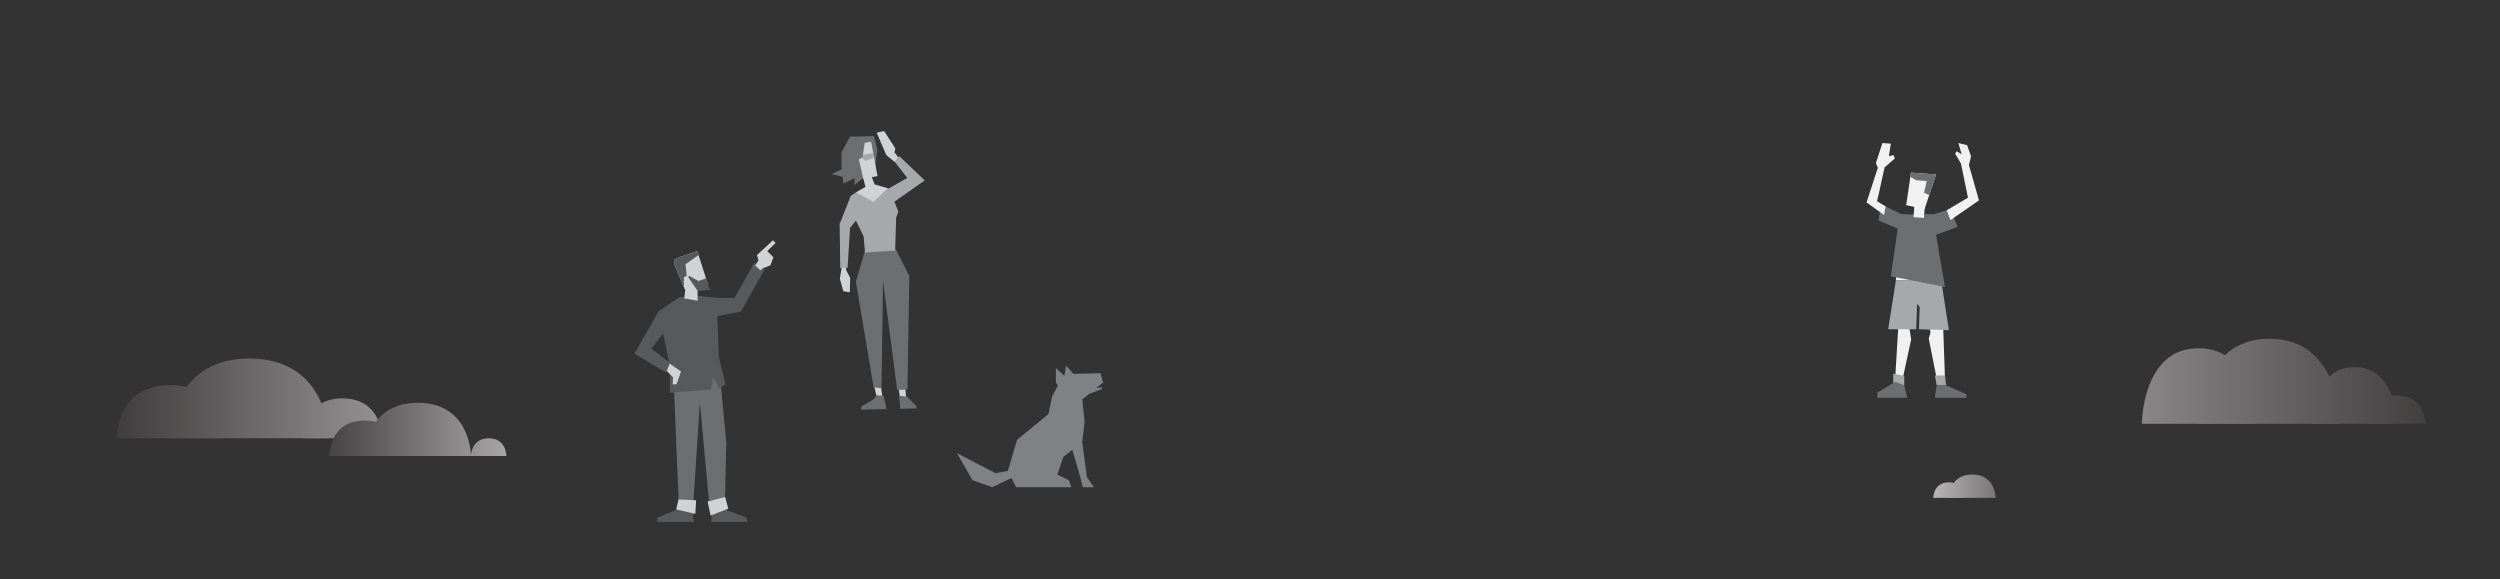 <?xml version="1.0" encoding="utf-8"?>
<!-- Generator: Adobe Illustrator 16.0.0, SVG Export Plug-In . SVG Version: 6.00 Build 0)  -->
<!DOCTYPE svg PUBLIC "-//W3C//DTD SVG 1.1//EN" "http://www.w3.org/Graphics/SVG/1.1/DTD/svg11.dtd">
<svg version="1.1" id="Layer_1" xmlns="http://www.w3.org/2000/svg" xmlns:xlink="http://www.w3.org/1999/xlink" x="0px" y="0px"
	 width="1269.127px" height="294.159px" viewBox="0 0 1269.127 294.159" enable-background="new 0 0 1269.127 294.159"
	 xml:space="preserve">
<rect x="0" y="0" width="1269.127" height="294.159" fill="#333333" stroke="none"/>
<g>
	<g>
		<g>
			<linearGradient id="SVGID_1_" gradientUnits="userSpaceOnUse" x1="367.748" y1="208.982" x2="12.357" y2="208.982">
				<stop  offset="0" style="stop-color:#FFFFFF"/>
				<stop  offset="1" style="stop-color:#231F20"/>
			</linearGradient>
			<path fill="url(#SVGID_1_)" d="M59.081,222.482c0,0,0-27,27-27s27,27,27,27H59.081z"/>
			<linearGradient id="SVGID_2_" gradientUnits="userSpaceOnUse" x1="367.748" y1="212.357" x2="12.357" y2="212.357">
				<stop  offset="0" style="stop-color:#FFFFFF"/>
				<stop  offset="1" style="stop-color:#231F20"/>
			</linearGradient>
			<path fill="url(#SVGID_2_)" d="M153.581,222.482c0,0,0-20.25,20.25-20.25s20.25,20.25,20.25,20.25H153.581z"/>
			<linearGradient id="SVGID_3_" gradientUnits="userSpaceOnUse" x1="367.748" y1="202.232" x2="12.357" y2="202.232">
				<stop  offset="0" style="stop-color:#FFFFFF"/>
				<stop  offset="1" style="stop-color:#231F20"/>
			</linearGradient>
			<path fill="url(#SVGID_3_)" d="M86.081,222.482c0,0,0-40.5,40.5-40.5s40.5,40.5,40.5,40.5H86.081z"/>
		</g>
		<g>
			<linearGradient id="SVGID_4_" gradientUnits="userSpaceOnUse" x1="340.415" y1="226.982" x2="131.39" y2="226.982">
				<stop  offset="0" style="stop-color:#FFFFFF"/>
				<stop  offset="0.99" style="stop-color:#231F20"/>
			</linearGradient>
			<path fill="url(#SVGID_4_)" d="M239.081,231.482c0,0,0-9,9-9s9,9,9,9H239.081z"/>
			<linearGradient id="SVGID_5_" gradientUnits="userSpaceOnUse" x1="340.415" y1="222.482" x2="131.39" y2="222.482">
				<stop  offset="0" style="stop-color:#FFFFFF"/>
				<stop  offset="0.99" style="stop-color:#231F20"/>
			</linearGradient>
			<path fill="url(#SVGID_5_)" d="M167.081,231.482c0,0,0-18,18-18s18,18,18,18H167.081z"/>
			<linearGradient id="SVGID_6_" gradientUnits="userSpaceOnUse" x1="340.415" y1="217.982" x2="131.391" y2="217.982">
				<stop  offset="0" style="stop-color:#FFFFFF"/>
				<stop  offset="0.99" style="stop-color:#231F20"/>
			</linearGradient>
			<path fill="url(#SVGID_6_)" d="M185.081,231.482c0,0,0-27,27-27s27,27,27,27H185.081z"/>
		</g>
	</g>
	<g>
		<g>
			<linearGradient id="SVGID_7_" gradientUnits="userSpaceOnUse" x1="837.321" y1="193.557" x2="1297.727" y2="193.557">
				<stop  offset="0" style="stop-color:#FFFFFF"/>
				<stop  offset="1" style="stop-color:#231F20"/>
			</linearGradient>
			<path fill="url(#SVGID_7_)" d="M1116.121,215.156c0,0,0-43.199,36-43.199s36,43.199,36,43.199H1116.121z"/>
			<linearGradient id="SVGID_8_" gradientUnits="userSpaceOnUse" x1="837.321" y1="207.956" x2="1297.728" y2="207.956">
				<stop  offset="0" style="stop-color:#FFFFFF"/>
				<stop  offset="1" style="stop-color:#231F20"/>
			</linearGradient>
			<path fill="url(#SVGID_8_)" d="M1202.521,215.156c0,0,0-14.4,14.4-14.4s14.4,14.4,14.4,14.4H1202.521z"/>
			<linearGradient id="SVGID_9_" gradientUnits="userSpaceOnUse" x1="837.321" y1="200.757" x2="1297.726" y2="200.757">
				<stop  offset="0" style="stop-color:#FFFFFF"/>
				<stop  offset="1" style="stop-color:#231F20"/>
			</linearGradient>
			<path fill="url(#SVGID_9_)" d="M1173.722,215.156c0,0,0-28.799,21.6-28.799s21.6,28.799,21.6,28.799H1173.722z"/>
			<linearGradient id="SVGID_10_" gradientUnits="userSpaceOnUse" x1="837.321" y1="195.956" x2="1297.726" y2="195.956">
				<stop  offset="0" style="stop-color:#FFFFFF"/>
				<stop  offset="1" style="stop-color:#231F20"/>
			</linearGradient>
			<path fill="url(#SVGID_10_)" d="M1087.321,215.156c0,0,0-38.4,28.8-38.4s28.8,38.4,28.8,38.4H1087.321z"/>
		</g>
		<g>
			<linearGradient id="SVGID_11_" gradientUnits="userSpaceOnUse" x1="944.321" y1="248.8" x2="1056.433" y2="248.8">
				<stop  offset="0" style="stop-color:#FFFFFF"/>
				<stop  offset="1" style="stop-color:#231F20"/>
			</linearGradient>
			<path fill="url(#SVGID_11_)" d="M981.413,252.758c0,0,0-7.916,7.916-7.916s7.916,7.916,7.916,7.916H981.413z"/>
			<linearGradient id="SVGID_12_" gradientUnits="userSpaceOnUse" x1="944.321" y1="246.821" x2="1056.433" y2="246.821">
				<stop  offset="0" style="stop-color:#FFFFFF"/>
				<stop  offset="1" style="stop-color:#231F20"/>
			</linearGradient>
			<path fill="url(#SVGID_12_)" d="M989.329,252.758c0,0,0-11.873,11.873-11.873c11.875,0,11.875,11.873,11.875,11.873H989.329z"/>
		</g>
	</g>
	<g>
		<polygon fill="#F1F1F2" points="963.608,167.145 962.142,191.059 966.029,191.645 970.21,172.279 969.037,165.061 962.93,165.061 
					"/>
		<polygon fill="#F1F1F2" points="979.122,163.625 980.04,168.906 979.122,171.84 983.193,192.379 987.374,192.379 986.494,167.145 
			985.614,162.451 		"/>
		<polygon fill="#F1F1F2" points="962.93,134.918 962.425,142.417 985.45,142.397 981.873,132.943 		"/>
		<polygon fill="#A6A8AB" points="962.425,142.417 958.548,167.145 972.751,167.145 973.215,154.291 974.511,155.78 
			974.173,167.145 989.354,167.584 985.45,142.397 		"/>
		<polygon fill="#A6A8AB" points="961.115,189.738 961.115,195.605 966.689,195.605 966.689,190.764 		"/>
		<polygon fill="#6D6E70" points="962.142,193.844 953.046,199.273 953.046,201.914 968.157,201.914 966.689,195.605 		"/>
		<polygon fill="#A6A8AB" points="982.24,190.617 983.193,195.605 987.962,195.605 987.374,190.617 		"/>
		<polygon fill="#6D6E70" points="982.24,201.914 983.193,195.605 987.962,195.605 998.23,200.152 998.23,201.914 		"/>
		<path fill="#6D6E70" d="M964.916,108.584l4.389,0.324l12.37-0.174l8.409-2.564l3.667,8.989l-10.915,4.042l4.538,26.458
			l-27.498-5.375c0,0,3.609-24.304,3.391-24.319c-0.219-0.018-9.632-4.023-9.632-4.023l1.275-8.291L964.916,108.584z"/>
		<polygon fill="#F1F1F2" points="970.108,87.637 967.671,104.154 977.011,106.17 982.836,88.58 		"/>
		<polygon fill="#F1F1F2" points="972.017,102.096 971.412,110.258 976.679,110.648 977.364,101.385 		"/>
		<polygon fill="#F1F1F2" points="988.253,106.729 999.04,100.348 995.481,83.018 992.54,78.033 993.251,76.742 995.829,78.322 
			994.167,72.611 998.594,73.686 1000.596,79.326 999.54,83.789 1004.628,101.709 990.128,111.757 		"/>
		<polygon fill="#F1F1F2" points="957.227,104.792 952.91,102.164 956.714,84.975 961.927,80.422 961.251,78.742 958.905,79.313 
			959.885,72.928 955.604,72.611 952.32,82.75 953.277,85.225 947.549,102.754 956.444,109.15 		"/>
		<polygon fill="#6D6E70" points="969.784,89.828 972.801,91.5 978.066,91.891 976.747,97.813 979.349,99.111 982.836,88.58 
			970.108,87.637 		"/>
	</g>
	<g>
		<g>
			<polygon fill="#D0D2D3" points="427.125,136.707 426.339,141.494 428.109,147.85 431.408,148.385 431.599,141.074 
				429.582,137.16 429.314,134.121 427.737,134.156 			"/>
			<polygon fill="#D0D2D3" points="443.76,195.922 444.988,201.24 447.988,201.555 447.134,195.848 			"/>
			<polygon fill="#D0D2D3" points="455.972,195.652 456.872,201.869 460.011,201.801 459.462,195.576 			"/>
			<polygon fill="#6D6E70" points="444.861,200.682 443.652,202.605 437.116,206.439 437.25,207.963 450.042,207.682 
				448.635,200.969 			"/>
			<polygon fill="#6D6E70" points="456.437,200.924 457.02,207.527 465.394,207.344 465.304,206.328 460.375,201.283 			"/>
			<polygon fill="#6D6E70" points="439.042,127.453 434.488,142.979 443.496,196.633 447.478,197.096 448.268,142.676 
				455.445,197.932 460.656,197.818 461.621,140.143 454.738,126.494 			"/>
			<polygon fill="#A6A8AB" points="433.993,110.965 438.396,119.943 439.125,128.199 454.42,127.225 454.925,110.504 
				456.062,107.531 451.392,95.533 434.563,97.633 431.708,99.604 			"/>
			<polygon fill="#6D6E70" points="431.488,69.371 427.182,77.369 427.241,85.959 422.209,88.359 427.811,89.764 428.117,93.238 
				433.924,90.393 433.658,93.961 444.117,85.715 445.371,76.162 443.699,69.104 			"/>
			<polygon fill="#D0D2D3" points="434.282,73.316 438.274,90.807 445.488,89.375 442.196,71.887 			"/>
			<polygon fill="#D0D2D3" points="442.185,88.916 443.996,93.607 450.693,95.545 443.386,102.527 434.563,97.633 439.33,94.854 
				437.863,89.012 			"/>
			<polygon fill="#A6A8AB" points="435.836,78.936 439.458,81.68 443.285,80.184 443.07,77.758 			"/>
			<polygon fill="#6D6E70" points="439.056,71.955 437.878,79.742 433.252,82.773 433.042,76.434 432.277,71.723 			"/>
			<polygon fill="#A6A8AB" points="451.392,95.533 460.603,90.314 454.304,82.311 456.478,79.221 469.454,91.584 452.664,103.342 
							"/>
			<polygon fill="#D0D2D3" points="454.304,82.311 449.908,78.717 445.058,67.344 448.832,66.523 454.5,75.307 454.097,77.352 
				456.027,79.861 			"/>
			<polyline fill="#A6A8AB" points="431.851,99.537 431.672,99.99 426.234,113.785 426.566,136.047 430.289,135.967 
				431.529,115.705 435.835,110.352 			"/>
		</g>
		<g>
			<polygon fill="#808184" points="543.438,225.189 548.437,242.332 549.627,247.332 555.34,247.332 551.77,242.332 
				549.389,224.477 			"/>
			<polygon fill="#808184" points="549.389,224.477 550.58,214.238 549.389,202.334 539.866,190.432 534.153,201.145 
				532.248,210.191 516.296,223.285 511.662,239.049 515.819,247.332 543.913,247.332 542.578,243.77 536.77,240.902 
				539.866,231.855 			"/>
			<polygon fill="#808184" points="536.019,186.885 536.019,194.09 542.318,205.018 549.258,202.9 559.961,194.238 558.644,189.408 
				549.208,189.711 544.918,189.787 541.197,185.568 540.317,190.813 			"/>
			<polygon fill="#808184" points="515.181,238.414 505.344,240.189 485.822,230.07 493.679,243.76 503.715,247.332 
				517.167,240.918 			"/>
			<polygon fill="#808184" points="549.932,200.934 559.05,197.719 559.699,196.555 551.053,197.793 			"/>
		</g>
		<g>
			<g>
				<polygon fill="#58595B" points="345.826,251.496 345.826,257.789 333.659,262.779 333.659,264.945 352.117,264.945 
					351.326,254.246 				"/>
				<polygon fill="#58595B" points="361.159,253.113 361.159,264.945 379.493,264.945 378.826,262.613 368.993,259.029 
					367.159,252.266 				"/>
				<polygon fill="#6D6E70" points="341.896,191.049 344.505,254.09 352,254.715 355.298,204.322 359.93,254.715 368.077,252.34 
					368.701,224.59 365.229,187.998 				"/>
				<polygon fill="#58595B" points="344.555,151.049 334.367,157.996 340.088,186.195 340.088,199.432 360.924,197.727 
					362.034,191.402 365.223,197.188 368.323,195.16 364.912,181.121 363.835,151.195 353.131,149.975 				"/>
				<polygon fill="#D0D2D3" points="347.321,151.473 347.855,147.336 342.165,134.064 342.634,131.406 353.951,127.42 
					359.396,144.301 354.148,147.668 354.152,152.652 				"/>
				<polygon fill="#58595B" points="334.367,157.996 322.06,179.549 338.121,189.111 340.088,184.16 330.76,177.051 
					338.913,166.146 				"/>
				<polygon fill="#D0D2D3" points="339.922,184.576 345.727,188.615 343.472,195.033 341.53,195.16 341.656,191.533 
					338.438,188.314 				"/>
				<polygon fill="#58595B" points="363.835,151.195 372.833,151.256 382.926,133.447 388.054,136.896 376.176,158.127 
					362.521,160.787 				"/>
				<polygon fill="#D0D2D3" points="383.379,134.814 385.064,132.088 384.222,129.494 392.405,121.988 393.729,123.311 
					389.517,127.436 392.646,130.652 391.082,134.709 387.158,136.293 386.027,137.193 				"/>
				<polygon fill="#58595B" points="348,134.143 348.602,140.133 347.158,140.76 347.158,145.709 342.165,134.064 342.634,131.406 
					353.951,127.42 354.621,129.494 				"/>
				<polygon fill="#58595B" points="349.324,140.641 354.148,147.668 360.395,147.117 358.415,141.26 354.621,142.686 
					349.925,140.037 				"/>
			</g>
			<polygon fill="#D0D2D3" points="344.441,253.555 343.255,258.605 352.978,260.883 353.395,253.965 			"/>
			<polygon fill="#D0D2D3" points="368.123,252.266 359.228,254.633 360.728,261.717 369.701,258.221 			"/>
		</g>
	</g>
</g>
</svg>
